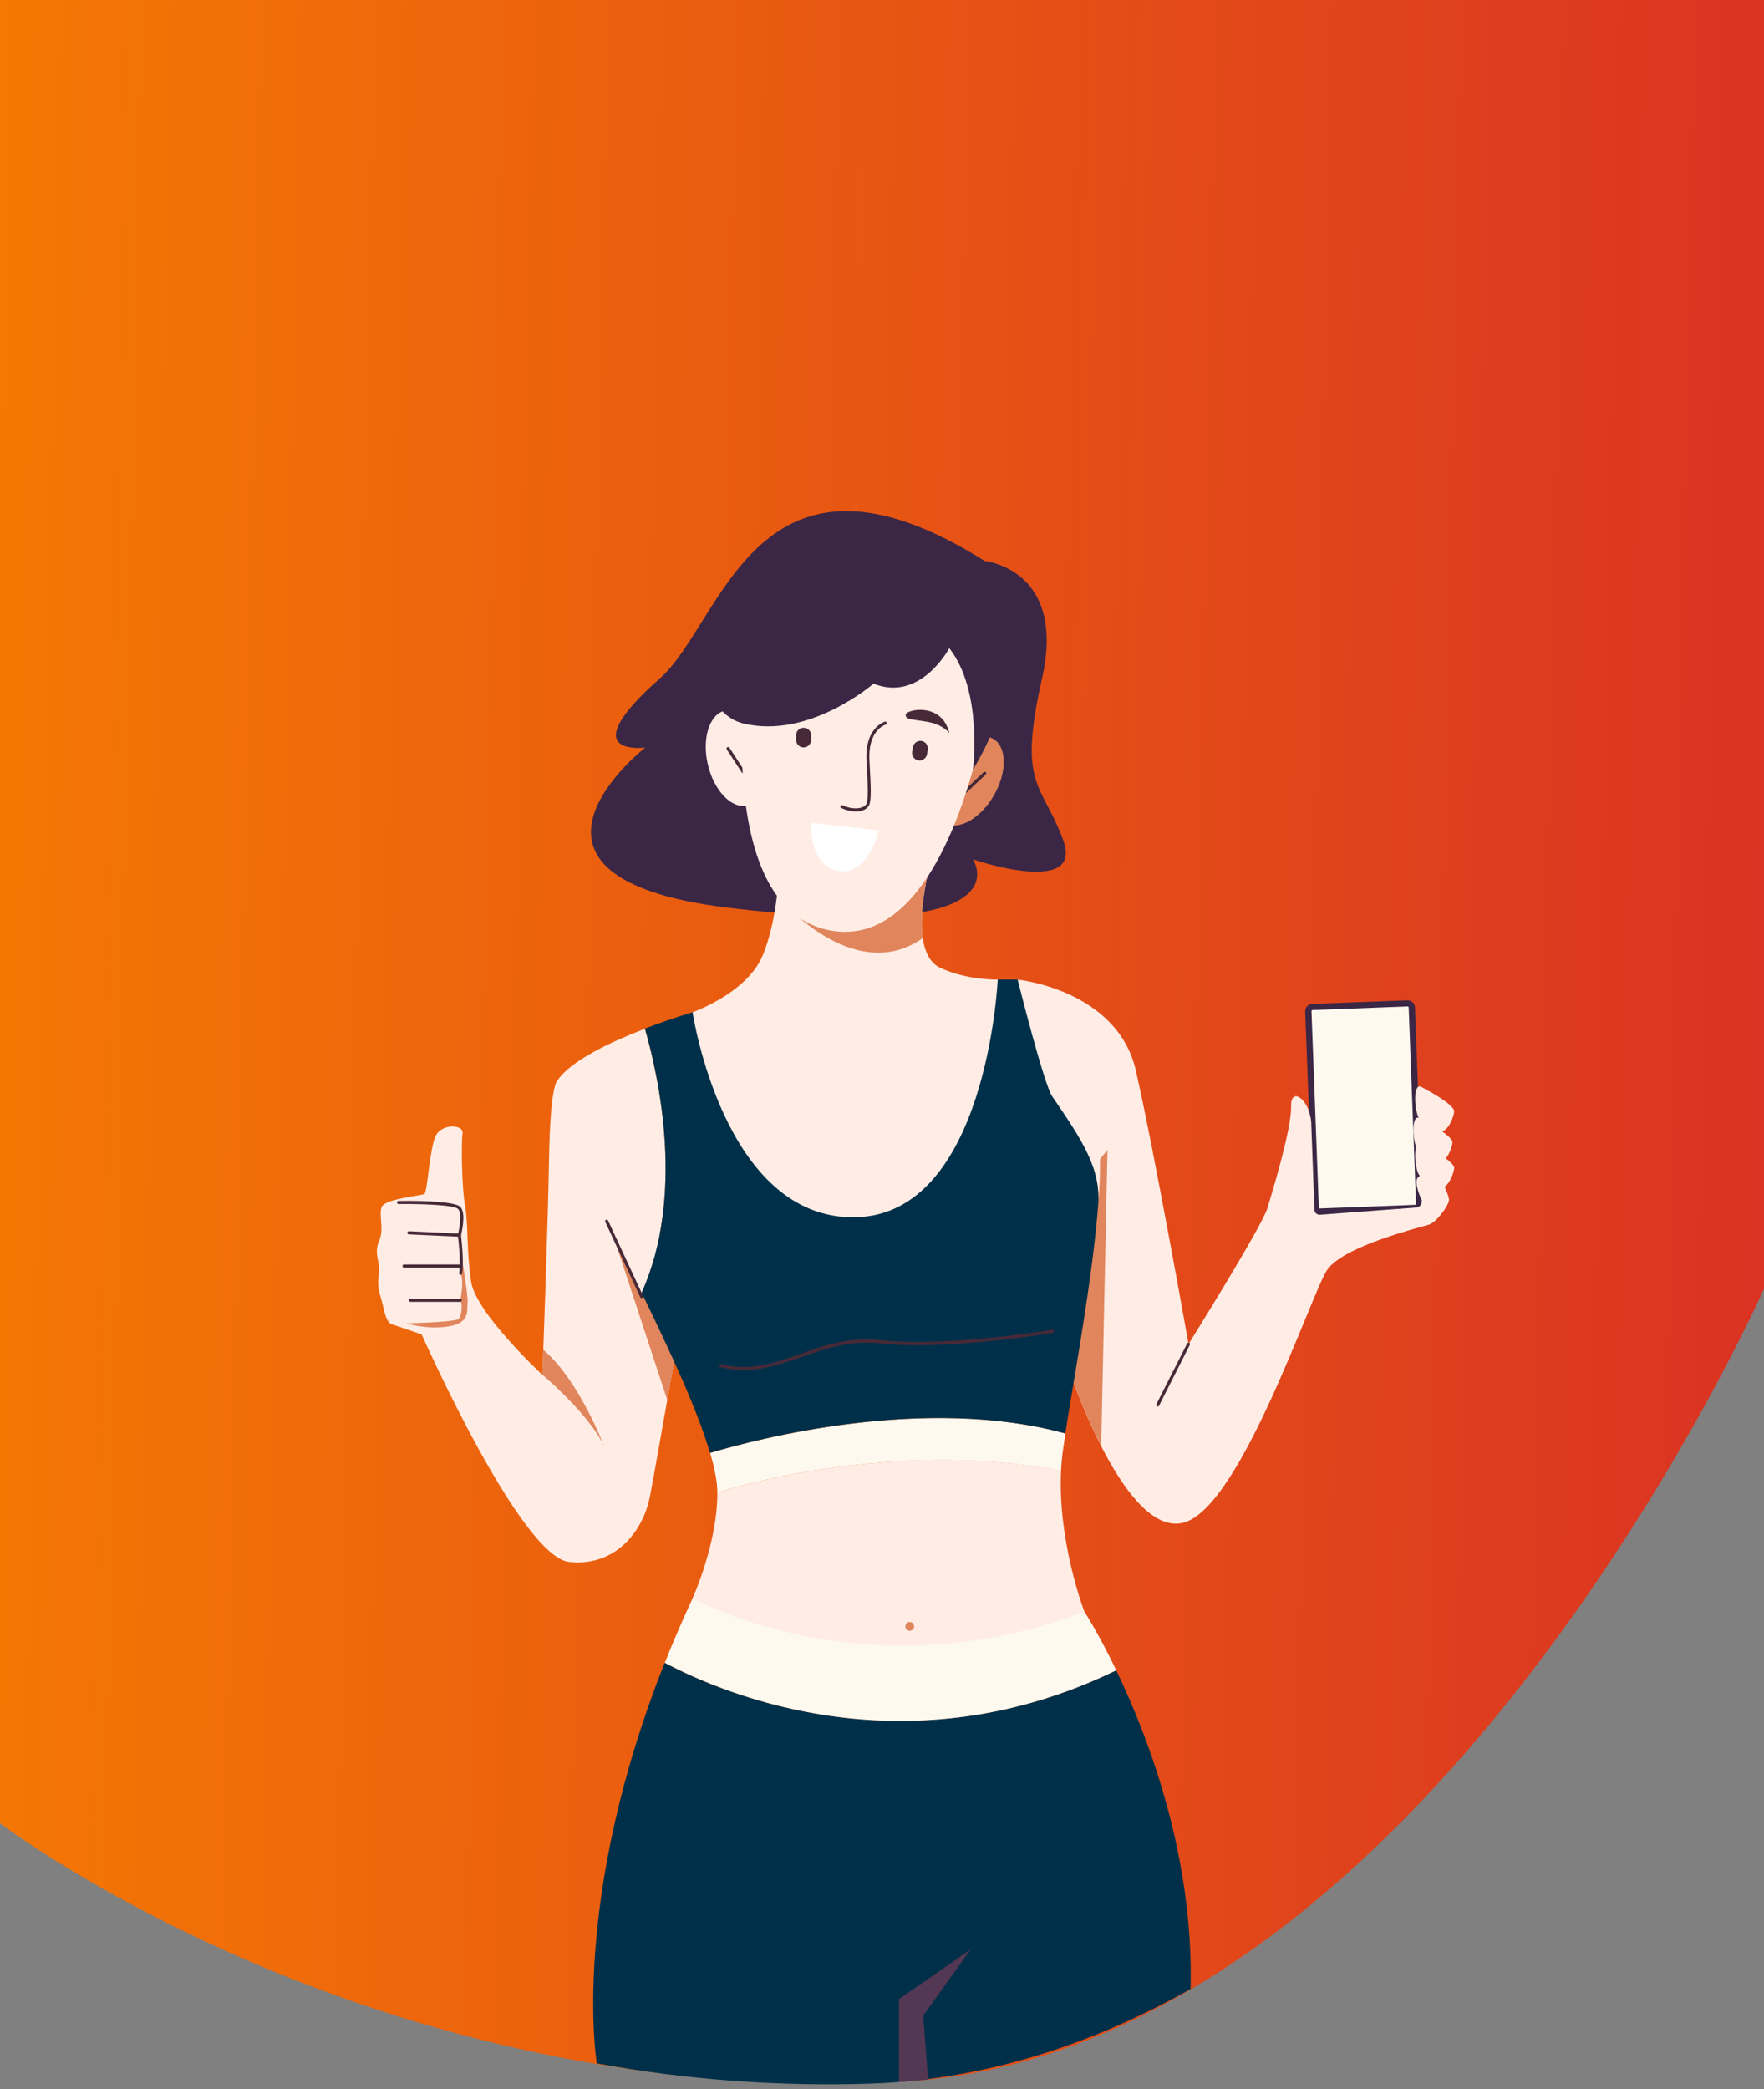 <svg width="375" height="444" viewBox="0 0 375 444" fill="none" xmlns="http://www.w3.org/2000/svg">
<rect x="0" y="0" width="375" height="444" fill="#808080" stroke="none"/>
<path d="M375 273.901C375 273.901 302.933 436.894 191.1 442.5C79.267 448.105 0 387.512 0 387.512V0H375V273.901Z" fill="url(#paint0_linear_137_552)"/>
<path d="M141.3 353.412C121.1 404.229 126.867 438.562 126.867 438.562C146.033 442.066 165.5 443.5 184.967 442.867C209.633 442.066 232.433 434.392 253.1 422.747C253.8 394.519 244.167 369.328 237.3 355.014C193.133 376.402 154.6 360.419 141.3 353.412Z" fill="#003049"/>
<path d="M147.233 339.732C145.067 344.404 143.067 348.975 141.333 353.412C154.6 360.419 193.167 376.435 237.3 355.014C233.533 347.173 230.567 342.602 230.567 342.602C230.567 342.602 174.4 281.475 147.233 339.732Z" fill="#FEF9EF"/>
<path d="M191.1 442.5V424.916L206.367 414.305L196.267 428.419L197.3 441.999L191.1 442.5Z" fill="#543753"/>
<path d="M118.533 229.625C118.533 229.625 117 230.192 116.733 245.74C116.467 261.289 115.3 292.219 115.3 292.219C115.3 292.219 101.2 279.106 100.167 272.5C99.133 265.893 99.567 259.954 98.867 256.317C98.167 252.681 98.033 242.737 98.333 240.869C98.633 239 93.9 238.7 92.6 241.47C91.3 244.239 90.867 253.448 90.2 253.782C89.533 254.115 81.9 254.816 81.166 256.484C80.433 258.153 81.733 261.189 80.6 263.725C79.466 266.26 80.7 268.062 80.6 269.997C80.5 271.933 80.033 272.667 80.9 275.603C81.766 278.539 81.933 281.008 83.333 281.475L84.733 281.942L89.633 283.611C89.633 283.611 110.633 330.957 121.033 331.991C131.433 333.026 136.867 324.751 138.167 318.078C139.467 311.405 146.433 271.432 146.433 271.432L118.533 229.625Z" fill="#FFEDE5"/>
<path d="M130.333 262.523L141.867 297.591L146.433 271.399L130.333 262.523Z" fill="#E0855C"/>
<path d="M115.3 292.186C115.3 292.186 125.1 300.427 128.333 307.2C128.333 307.2 123.1 293.32 115.5 286.881L115.3 292.186Z" fill="#E0855C"/>
<path d="M86.367 281.275C86.367 281.275 96.6 281.008 97.433 280.374C98.267 279.74 98.3 276.737 97.867 276.37C97.867 276.37 98.7 271.999 97.933 270.865C97.933 270.865 98.233 267.628 97.9 265.727C97.9 265.727 99.6 275.469 99.4 277.004C99.2 278.539 100 281.142 95.4 281.909C90.8 282.676 86.367 281.275 86.367 281.275Z" fill="#E0855C"/>
<path d="M97.933 270.932C97.9 270.932 97.9 270.932 97.867 270.932C97.7 270.898 97.567 270.731 97.6 270.565C98.033 267.862 97.333 262.624 97.333 262.59V262.523V262.457C97.633 261.289 98.266 257.986 97.4 256.985C96.633 256.084 89.233 255.85 84.733 255.917C84.567 255.917 84.4 255.784 84.4 255.583C84.4 255.383 84.533 255.25 84.733 255.25C86.733 255.216 96.7 255.15 97.9 256.551C99.1 257.952 98.166 261.856 98 262.557C98.067 263.191 98.666 267.995 98.233 270.665C98.233 270.832 98.067 270.932 97.933 270.932Z" fill="#472938"/>
<path d="M97.667 262.857C97.633 262.857 97.667 262.857 97.667 262.857L86.933 262.357C86.733 262.357 86.6 262.19 86.6 262.023C86.6 261.823 86.733 261.689 86.933 261.689L97.667 262.19C97.867 262.19 98 262.357 98 262.523C98 262.724 97.833 262.857 97.667 262.857Z" fill="#472938"/>
<path d="M97.833 276.704H87.267C87.067 276.704 86.933 276.571 86.933 276.37C86.933 276.17 87.067 276.037 87.267 276.037H97.833C98.033 276.037 98.167 276.17 98.167 276.37C98.167 276.571 98.033 276.704 97.833 276.704Z" fill="#472938"/>
<path d="M98.033 269.43H85.9C85.7 269.43 85.567 269.297 85.567 269.097C85.567 268.896 85.7 268.763 85.9 268.763H98.033C98.233 268.763 98.367 268.896 98.367 269.097C98.367 269.297 98.233 269.43 98.033 269.43Z" fill="#472938"/>
<path d="M278.967 213.375L299.167 212.608C300.033 212.575 300.767 213.242 300.8 214.109L302.367 255.817C302.4 256.684 301.733 257.418 300.867 257.452L280.667 258.219C279.8 258.253 279.067 257.585 279.033 256.718L277.467 215.01C277.433 214.109 278.1 213.409 278.967 213.375Z" fill="#3B2645"/>
<path d="M280.6 256.851C280.467 256.851 280.367 256.751 280.367 256.618L278.8 214.91C278.8 214.843 278.833 214.777 278.867 214.743C278.9 214.71 278.967 214.677 279.033 214.677L299.233 213.909C299.367 213.909 299.467 214.009 299.467 214.143L301.033 255.85C301.033 255.984 300.933 256.084 300.8 256.084L280.6 256.851Z" fill="#FEF9EF"/>
<path d="M216.333 208.204C216.333 208.204 237.533 210.339 241.467 227.556C245.4 244.773 252.667 285.679 252.667 285.679C252.667 285.679 268.133 260.889 269.367 256.951C270.6 253.014 274.6 239.701 274.467 235.163C274.333 230.626 278.767 233.862 278.767 239.267L279.433 257.152C279.467 257.752 279.967 258.219 280.567 258.186H280.6L301.067 256.651C301.767 256.618 302.267 256.017 302.233 255.316V255.083C302.233 255.083 300.767 252.047 301.2 250.645C301.633 249.244 305.133 249.11 305.533 249.444C305.933 249.778 308.1 253.948 308.033 255.083C307.967 256.217 305.433 259.754 303.767 260.288C302.1 260.822 285.5 264.826 282.1 269.964C278.7 275.102 263.833 320.113 251.767 323.583C239.7 327.053 227.933 294.321 225.167 284.745C222.4 275.169 216.333 208.204 216.333 208.204Z" fill="#FFEDE5"/>
<path d="M221.667 261.289C222.967 272.333 224.267 281.609 225.167 284.712C226.467 289.183 229.733 298.759 234.1 307.301L235.433 244.406L221.667 261.289Z" fill="#E0855C"/>
<path d="M301.667 237.566C301.667 237.566 308.9 241.269 308.767 242.838C308.633 244.406 307.267 247.208 305.867 247.075C304.467 246.942 301.833 245.54 301.1 243.905C300.367 242.27 300 237.032 301.667 237.566Z" fill="#FFEDE5"/>
<path d="M302.033 243.004C302.033 243.004 309.267 246.708 309.133 248.276C309 249.844 307.633 252.647 306.233 252.514C304.833 252.38 302.2 250.979 301.467 249.344C300.733 247.709 300.367 242.471 302.033 243.004Z" fill="#FFEDE5"/>
<path d="M302.033 230.959C302.033 230.959 309.267 234.663 309.133 236.231C309 237.799 307.633 240.602 306.233 240.469C304.833 240.335 302.2 238.934 301.467 237.299C300.733 235.664 300.367 230.392 302.033 230.959Z" fill="#FFEDE5"/>
<path d="M246.133 298.926C246.067 298.926 246.033 298.926 245.967 298.892C245.8 298.826 245.733 298.592 245.833 298.459L252.367 285.546C252.433 285.379 252.667 285.312 252.8 285.413C252.967 285.479 253.033 285.713 252.933 285.846L246.4 298.759C246.367 298.859 246.267 298.926 246.133 298.926Z" fill="#472938"/>
<path d="M152.5 317.244C152.533 328.088 147.233 339.699 147.233 339.699C147.233 339.699 183.933 360.319 230.533 342.568C230.533 342.568 224.833 327.887 225.566 312.539C187.9 305.532 152.5 317.244 152.5 317.244Z" fill="#FFEDE5"/>
<path d="M118.533 229.625C115.8 233.729 126.333 254.149 136.4 274.802C145.567 254.282 140.2 229.358 137.1 218.647C130 221.383 121.3 225.421 118.533 229.625Z" fill="#FFEDE5"/>
<path d="M225.566 312.572C225.633 310.971 225.8 309.369 226.033 307.768C226.166 306.8 226.333 305.766 226.5 304.665C196.6 296.49 161 305.832 150.966 308.802C151.933 312.105 152.5 314.975 152.5 317.244C152.5 317.244 187.9 305.532 225.566 312.572Z" fill="#FEF9EF"/>
<path d="M136.4 275.903C136.267 275.903 136.167 275.837 136.1 275.703L128.667 259.687C128.6 259.521 128.667 259.32 128.833 259.254C129 259.187 129.2 259.254 129.267 259.42L136.7 275.436C136.767 275.603 136.7 275.803 136.533 275.87C136.5 275.903 136.433 275.903 136.4 275.903Z" fill="#472938"/>
<path d="M193.4 346.606C193.915 346.606 194.333 346.187 194.333 345.671C194.333 345.156 193.915 344.737 193.4 344.737C192.884 344.737 192.467 345.156 192.467 345.671C192.467 346.187 192.884 346.606 193.4 346.606Z" fill="#E0855C"/>
<path d="M233.833 246.374C233.833 246.141 233.833 245.907 233.833 245.707C233.833 245.607 233.833 245.473 233.833 245.373C233.833 245.106 233.833 244.873 233.8 244.606C233.8 244.539 233.8 244.472 233.8 244.372C233.8 244.039 233.766 243.738 233.766 243.438V243.238C233.766 243.004 233.733 242.737 233.733 242.504C233.733 242.404 233.733 242.304 233.7 242.204C233.7 242.003 233.666 241.803 233.666 241.636L233.633 241.303C233.633 241.136 233.6 240.936 233.566 240.769C233.566 240.669 233.533 240.569 233.533 240.435C233.5 240.235 233.5 240.068 233.467 239.868C233.467 239.768 233.433 239.701 233.433 239.601C233.4 239.334 233.367 239.067 233.3 238.8C230.7 222.985 216.3 208.17 216.3 208.17C216.3 208.17 221.9 230.425 223.7 233.028C230.266 242.571 233.933 248.31 233.467 255.917C233.5 255.517 233.533 255.15 233.566 254.749C233.566 254.649 233.566 254.549 233.566 254.449C233.6 254.149 233.6 253.848 233.633 253.581C233.633 253.481 233.633 253.348 233.666 253.248C233.666 252.981 233.7 252.714 233.7 252.414L233.733 252.08C233.733 251.78 233.766 251.513 233.766 251.246C233.766 251.146 233.766 251.079 233.766 250.979C233.8 250.245 233.833 249.511 233.833 248.777C233.833 248.677 233.833 248.61 233.833 248.51C233.833 248.243 233.833 247.976 233.833 247.709V247.375C233.833 247.142 233.833 246.908 233.833 246.675V246.374Z" fill="#FFEDE5"/>
<path d="M223.7 233.061C221.9 230.459 216.333 208.204 216.333 208.204H212.1L147.233 215.144C147.233 215.144 142.667 216.478 137.1 218.614C140.167 229.324 145.567 254.282 136.4 274.769C142.433 287.181 148.267 299.66 150.933 308.802C160.967 305.799 196.567 296.49 226.467 304.665C228.433 292.052 232.233 271.966 233.467 255.95C233.933 248.343 230.267 242.604 223.7 233.061Z" fill="#003049"/>
<path d="M158.1 291.185C156.5 291.185 154.833 290.985 153.067 290.551C152.9 290.517 152.767 290.317 152.833 290.15C152.867 289.984 153.067 289.85 153.233 289.917C159.567 291.518 164.7 289.683 170.1 287.781C175.233 285.946 180.533 284.078 187.333 284.845C201.067 286.38 223.433 282.677 223.667 282.643C223.867 282.61 224.033 282.743 224.067 282.91C224.1 283.077 223.967 283.277 223.8 283.31C223.567 283.344 201.1 287.081 187.3 285.546C180.667 284.812 175.433 286.647 170.367 288.449C166.3 289.817 162.433 291.185 158.1 291.185Z" fill="#472938"/>
<path d="M209.367 119.25C209.367 119.25 226.767 120.985 221.533 144.141C216.3 167.297 221.467 166.263 226 178.508C230.533 190.753 206.833 182.645 206.833 182.645C206.833 182.645 218.9 200.73 154.767 192.922C101.867 186.482 137.167 158.889 137.167 158.889C137.167 158.889 121.267 160.991 140.3 144.174C153.7 132.329 160.833 88.787 209.367 119.25Z" fill="#3B2645"/>
<path d="M197.833 183.313C197.833 183.313 192.467 202.164 199.833 205.668C205.5 208.371 212.1 208.204 212.1 208.204C212.1 208.204 209.833 258.186 181.833 258.72C153.833 259.254 147.233 215.144 147.233 215.144C147.233 215.144 158.633 211.14 162.033 203.299C165.433 195.458 165.6 184.48 165.6 184.48L197.833 183.313Z" fill="#FFEDE5"/>
<path d="M211.285 169.06C214.138 164.113 214.073 158.729 211.14 157.033C208.207 155.338 203.515 157.974 200.662 162.921C197.808 167.868 197.873 173.253 200.807 174.948C203.74 176.643 208.431 174.007 211.285 169.06Z" fill="#E0855C"/>
<path d="M204.3 169.432C204.2 169.432 204.133 169.399 204.067 169.332C203.933 169.199 203.933 168.999 204.067 168.865L209.1 164.127C209.233 163.994 209.433 163.994 209.567 164.127C209.7 164.261 209.7 164.461 209.567 164.594L204.533 169.332C204.467 169.432 204.4 169.432 204.3 169.432Z" fill="#472938"/>
<path d="M158.838 171.188C162.134 170.408 163.741 165.269 162.427 159.71C161.114 154.151 157.377 150.277 154.08 151.058C150.784 151.838 149.177 156.978 150.491 162.536C151.805 168.095 155.542 171.969 158.838 171.188Z" fill="#FFEDE5"/>
<path d="M196.167 199.395C195.167 192.655 197.833 183.279 197.833 183.279L165.567 184.48C165.567 184.48 165.533 186.916 165.133 190.319C165.133 190.353 181.233 209.872 196.167 199.395Z" fill="#E0855C"/>
<path d="M157.967 164.361C157.867 164.361 157.767 164.294 157.7 164.194L154.5 159.289C154.4 159.122 154.433 158.922 154.6 158.822C154.767 158.722 154.967 158.755 155.067 158.922L158.267 163.827C158.367 163.994 158.333 164.194 158.167 164.294C158.1 164.361 158.033 164.361 157.967 164.361Z" fill="#472938"/>
<path d="M160.1 129.16C160.1 129.16 148.633 191.12 175.567 197.56C202.5 204 212.1 146.21 211.4 134.198C210.7 122.186 164.1 118.549 160.1 129.16Z" fill="#FFEDE5"/>
<path d="M195.933 157.487C196.8 157.654 197.367 158.488 197.233 159.356L197.067 160.323C196.9 161.191 196.067 161.758 195.2 161.625C194.333 161.458 193.767 160.624 193.9 159.756L194.067 158.789C194.233 157.921 195.067 157.321 195.933 157.487Z" fill="#472938"/>
<path d="M170.833 154.685C171.733 154.685 172.433 155.385 172.433 156.286V157.254C172.433 158.121 171.733 158.855 170.833 158.855C169.967 158.855 169.233 158.155 169.233 157.254V156.286C169.233 155.385 169.933 154.685 170.833 154.685Z" fill="#472938"/>
<path d="M201.8 155.819C201.8 155.819 200.6 154.017 197.133 153.417C193.667 152.816 192.567 153.016 192.533 151.915C192.5 150.814 200.267 149.113 201.8 155.819Z" fill="#472938"/>
<path d="M165.8 151.248C165.8 151.248 167.533 149.947 171 150.514C174.467 151.115 175.433 151.648 175.833 150.614C176.233 149.58 169.467 145.409 165.8 151.248Z" fill="#472938"/>
<path d="M172.4 174.871L186.8 176.506C186.8 176.506 184.567 186.249 178.2 185.114C171.867 184.013 172.4 174.871 172.4 174.871Z" fill="white"/>
<path d="M181.933 172.469C180.933 172.469 179.833 172.202 178.833 171.735C178.667 171.668 178.6 171.468 178.667 171.301C178.733 171.134 178.933 171.067 179.1 171.134C180.567 171.835 182.2 172.002 183.3 171.568C183.767 171.401 184.067 171.134 184.2 170.834C184.633 169.799 184.467 166.596 184.267 162.893L184.2 161.591C183.833 154.751 187.933 153.45 188.1 153.383C188.267 153.317 188.467 153.417 188.5 153.617C188.567 153.784 188.467 153.984 188.267 154.017C188.1 154.051 184.5 155.252 184.833 161.558L184.9 162.859C185.1 166.796 185.3 169.933 184.767 171.101C184.567 171.568 184.133 171.968 183.5 172.202C183.1 172.402 182.533 172.469 181.933 172.469Z" fill="#472938"/>
<path d="M206.833 163.627C206.833 163.627 209 146.91 201.8 137.768C201.8 137.768 195.7 149.313 185.7 145.309C185.7 145.309 171.967 157.22 157.967 153.75C143.967 150.28 148.933 117.515 169.233 116.114C189.533 114.712 230.833 122.887 206.833 163.627Z" fill="#3B2645"/>
<defs>
<linearGradient id="paint0_linear_137_552" x1="-43.103" y1="243.576" x2="435.196" y2="253.055" gradientUnits="userSpaceOnUse">
<stop stop-color="#F77F00"/>
<stop offset="1" stop-color="#D62828"/>
</linearGradient>
</defs>
</svg>
